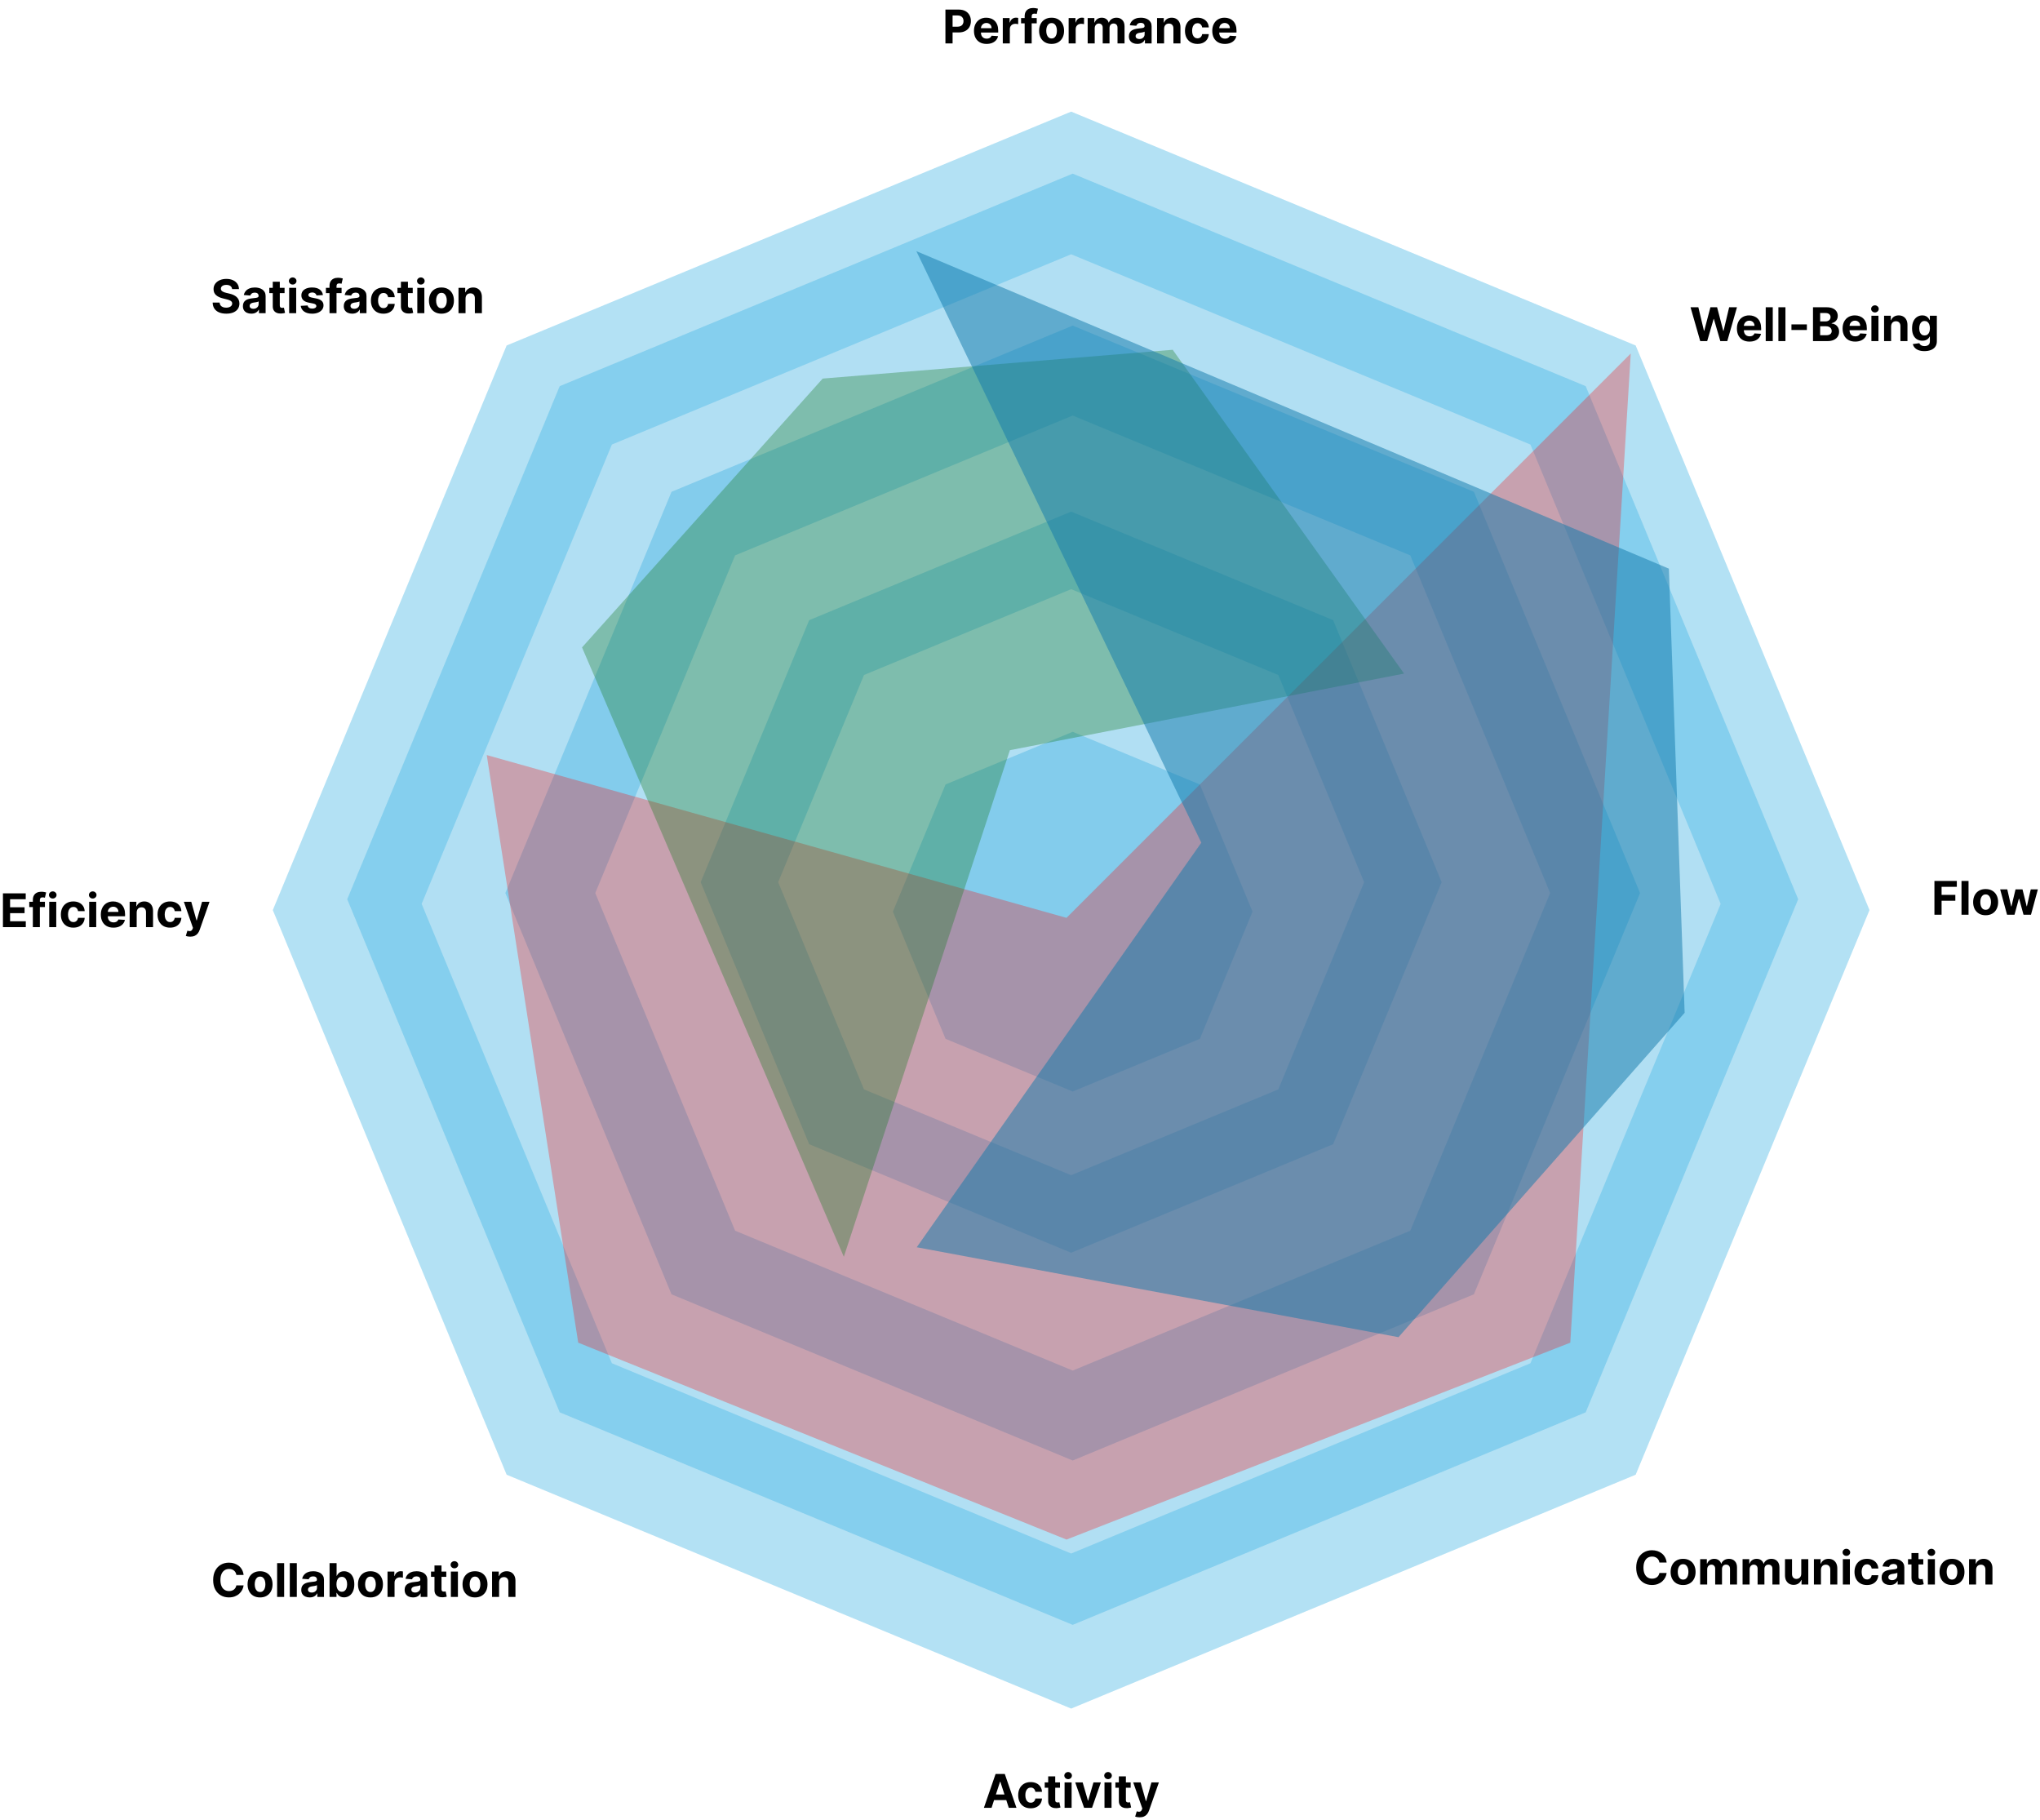 <svg width="658" height="587" viewBox="0 0 658 587" fill="none" xmlns="http://www.w3.org/2000/svg">
<path d="M304.948 14V3.091H309.252C310.08 3.091 310.784 3.249 311.367 3.565C311.949 3.877 312.393 4.312 312.699 4.87C313.007 5.424 313.162 6.063 313.162 6.788C313.162 7.512 313.006 8.151 312.693 8.705C312.381 9.259 311.928 9.691 311.335 10C310.745 10.309 310.032 10.463 309.194 10.463H306.45V8.615H308.821C309.265 8.615 309.63 8.538 309.918 8.386C310.209 8.229 310.426 8.015 310.568 7.741C310.713 7.464 310.786 7.146 310.786 6.788C310.786 6.425 310.713 6.109 310.568 5.839C310.426 5.566 310.209 5.355 309.918 5.206C309.627 5.053 309.257 4.977 308.81 4.977H307.255V14H304.948ZM318.214 14.16C317.373 14.16 316.648 13.989 316.041 13.648C315.437 13.304 314.972 12.818 314.645 12.189C314.319 11.557 314.155 10.809 314.155 9.946C314.155 9.105 314.319 8.366 314.645 7.73C314.972 7.095 315.432 6.599 316.025 6.244C316.622 5.889 317.321 5.712 318.124 5.712C318.664 5.712 319.166 5.799 319.631 5.973C320.1 6.143 320.508 6.401 320.856 6.745C321.208 7.089 321.481 7.523 321.677 8.045C321.872 8.563 321.97 9.17 321.97 9.866V10.49H315.061V9.083H319.834C319.834 8.757 319.763 8.467 319.621 8.215C319.479 7.963 319.281 7.766 319.029 7.624C318.781 7.478 318.491 7.406 318.161 7.406C317.817 7.406 317.511 7.485 317.245 7.645C316.982 7.801 316.776 8.013 316.627 8.279C316.478 8.542 316.401 8.835 316.398 9.158V10.495C316.398 10.9 316.472 11.25 316.622 11.544C316.774 11.839 316.989 12.066 317.266 12.226C317.543 12.386 317.872 12.466 318.252 12.466C318.504 12.466 318.735 12.43 318.944 12.359C319.154 12.288 319.333 12.182 319.482 12.04C319.631 11.898 319.745 11.724 319.823 11.518L321.922 11.656C321.815 12.161 321.597 12.601 321.267 12.977C320.94 13.35 320.517 13.641 319.999 13.851C319.484 14.057 318.889 14.16 318.214 14.16ZM323.45 14V5.818H325.65V7.246H325.736C325.885 6.738 326.135 6.354 326.487 6.095C326.838 5.832 327.243 5.701 327.701 5.701C327.815 5.701 327.937 5.708 328.069 5.722C328.2 5.737 328.316 5.756 328.415 5.781V7.794C328.308 7.762 328.161 7.734 327.973 7.709C327.785 7.684 327.612 7.672 327.456 7.672C327.122 7.672 326.824 7.745 326.561 7.89C326.302 8.032 326.096 8.231 325.943 8.487C325.794 8.743 325.72 9.037 325.72 9.371V14H323.45ZM334.398 5.818V7.523H329.348V5.818H334.398ZM330.504 14V5.227C330.504 4.634 330.62 4.142 330.851 3.751C331.085 3.361 331.405 3.068 331.809 2.873C332.214 2.677 332.674 2.58 333.189 2.58C333.537 2.58 333.855 2.606 334.142 2.659C334.434 2.713 334.65 2.761 334.792 2.803L334.388 4.508C334.299 4.479 334.189 4.453 334.057 4.428C333.929 4.403 333.798 4.391 333.663 4.391C333.329 4.391 333.097 4.469 332.965 4.625C332.834 4.778 332.768 4.993 332.768 5.27V14H330.504ZM339.188 14.16C338.361 14.16 337.645 13.984 337.042 13.633C336.441 13.277 335.978 12.784 335.651 12.152C335.325 11.516 335.161 10.779 335.161 9.941C335.161 9.096 335.325 8.357 335.651 7.725C335.978 7.089 336.441 6.596 337.042 6.244C337.645 5.889 338.361 5.712 339.188 5.712C340.016 5.712 340.729 5.889 341.33 6.244C341.933 6.596 342.398 7.089 342.725 7.725C343.052 8.357 343.215 9.096 343.215 9.941C343.215 10.779 343.052 11.516 342.725 12.152C342.398 12.784 341.933 13.277 341.33 13.633C340.729 13.984 340.016 14.16 339.188 14.16ZM339.199 12.402C339.575 12.402 339.89 12.296 340.142 12.082C340.394 11.866 340.584 11.571 340.712 11.198C340.843 10.825 340.909 10.401 340.909 9.925C340.909 9.449 340.843 9.025 340.712 8.652C340.584 8.279 340.394 7.984 340.142 7.768C339.89 7.551 339.575 7.443 339.199 7.443C338.819 7.443 338.499 7.551 338.24 7.768C337.984 7.984 337.791 8.279 337.659 8.652C337.532 9.025 337.468 9.449 337.468 9.925C337.468 10.401 337.532 10.825 337.659 11.198C337.791 11.571 337.984 11.866 338.24 12.082C338.499 12.296 338.819 12.402 339.199 12.402ZM344.691 14V5.818H346.891V7.246H346.976C347.125 6.738 347.375 6.354 347.727 6.095C348.078 5.832 348.483 5.701 348.941 5.701C349.055 5.701 349.178 5.708 349.309 5.722C349.44 5.737 349.556 5.756 349.655 5.781V7.794C349.549 7.762 349.401 7.734 349.213 7.709C349.025 7.684 348.853 7.672 348.696 7.672C348.363 7.672 348.064 7.745 347.801 7.89C347.542 8.032 347.336 8.231 347.184 8.487C347.034 8.743 346.96 9.037 346.96 9.371V14H344.691ZM350.828 14V5.818H352.991V7.262H353.087C353.257 6.782 353.541 6.404 353.939 6.127C354.337 5.85 354.813 5.712 355.367 5.712C355.928 5.712 356.405 5.852 356.8 6.132C357.194 6.409 357.457 6.786 357.588 7.262H357.673C357.84 6.793 358.142 6.418 358.579 6.138C359.019 5.854 359.539 5.712 360.139 5.712C360.903 5.712 361.523 5.955 361.998 6.441C362.478 6.924 362.718 7.61 362.718 8.498V14H360.454V8.945C360.454 8.49 360.333 8.149 360.092 7.922C359.85 7.695 359.548 7.581 359.186 7.581C358.774 7.581 358.453 7.713 358.222 7.976C357.991 8.235 357.876 8.577 357.876 9.004V14H355.676V8.897C355.676 8.496 355.56 8.176 355.329 7.938C355.102 7.7 354.802 7.581 354.429 7.581C354.177 7.581 353.95 7.645 353.747 7.773C353.549 7.897 353.391 8.073 353.273 8.3C353.156 8.524 353.098 8.787 353.098 9.089V14H350.828ZM366.843 14.155C366.321 14.155 365.856 14.064 365.448 13.883C365.039 13.698 364.716 13.427 364.478 13.068C364.244 12.706 364.127 12.255 364.127 11.715C364.127 11.26 364.21 10.879 364.377 10.57C364.544 10.261 364.771 10.012 365.059 9.824C365.346 9.636 365.673 9.494 366.039 9.398C366.408 9.302 366.795 9.234 367.2 9.195C367.676 9.146 368.059 9.099 368.351 9.057C368.642 9.011 368.853 8.943 368.984 8.854C369.116 8.766 369.182 8.634 369.182 8.46V8.428C369.182 8.091 369.075 7.83 368.862 7.645C368.652 7.461 368.354 7.368 367.967 7.368C367.559 7.368 367.234 7.459 366.992 7.64C366.751 7.817 366.591 8.041 366.513 8.311L364.414 8.141C364.521 7.643 364.73 7.214 365.043 6.852C365.355 6.486 365.758 6.205 366.252 6.01C366.749 5.811 367.324 5.712 367.978 5.712C368.432 5.712 368.867 5.765 369.283 5.871C369.702 5.978 370.073 6.143 370.396 6.367C370.723 6.591 370.98 6.878 371.168 7.23C371.357 7.578 371.451 7.995 371.451 8.482V14H369.299V12.865H369.235C369.103 13.121 368.928 13.347 368.707 13.542C368.487 13.734 368.223 13.885 367.914 13.995C367.605 14.101 367.248 14.155 366.843 14.155ZM367.493 12.588C367.827 12.588 368.122 12.523 368.377 12.391C368.633 12.256 368.834 12.075 368.979 11.848C369.125 11.621 369.198 11.363 369.198 11.076V10.207C369.127 10.254 369.029 10.296 368.905 10.335C368.784 10.371 368.647 10.405 368.494 10.436C368.342 10.465 368.189 10.492 368.036 10.516C367.884 10.538 367.745 10.557 367.621 10.575C367.354 10.614 367.122 10.676 366.923 10.761C366.724 10.847 366.57 10.962 366.46 11.108C366.35 11.25 366.294 11.427 366.294 11.64C366.294 11.949 366.406 12.185 366.63 12.349C366.857 12.508 367.145 12.588 367.493 12.588ZM375.48 9.27V14H373.211V5.818H375.374V7.262H375.47C375.651 6.786 375.954 6.409 376.381 6.132C376.807 5.852 377.323 5.712 377.931 5.712C378.499 5.712 378.994 5.836 379.417 6.085C379.839 6.333 380.168 6.688 380.402 7.15C380.637 7.608 380.754 8.155 380.754 8.79V14H378.485V9.195C378.488 8.695 378.36 8.304 378.101 8.023C377.842 7.739 377.485 7.597 377.03 7.597C376.725 7.597 376.455 7.663 376.221 7.794C375.99 7.926 375.809 8.118 375.677 8.37C375.55 8.618 375.484 8.918 375.48 9.27ZM386.239 14.16C385.401 14.16 384.68 13.982 384.076 13.627C383.476 13.268 383.015 12.771 382.691 12.136C382.372 11.5 382.212 10.768 382.212 9.941C382.212 9.103 382.374 8.368 382.697 7.736C383.023 7.1 383.487 6.605 384.087 6.25C384.687 5.891 385.401 5.712 386.228 5.712C386.942 5.712 387.567 5.841 388.103 6.101C388.64 6.36 389.064 6.724 389.376 7.192C389.689 7.661 389.861 8.212 389.893 8.844H387.752C387.691 8.435 387.532 8.107 387.272 7.858C387.017 7.606 386.681 7.48 386.266 7.48C385.914 7.48 385.607 7.576 385.344 7.768C385.085 7.956 384.882 8.231 384.737 8.593C384.591 8.956 384.518 9.394 384.518 9.909C384.518 10.431 384.589 10.875 384.732 11.241C384.877 11.607 385.081 11.885 385.344 12.077C385.607 12.269 385.914 12.365 386.266 12.365C386.525 12.365 386.757 12.311 386.963 12.205C387.173 12.098 387.345 11.944 387.48 11.742C387.619 11.536 387.709 11.289 387.752 11.001H389.893C389.858 11.626 389.687 12.177 389.382 12.652C389.08 13.125 388.663 13.494 388.13 13.76C387.597 14.027 386.967 14.16 386.239 14.16ZM395.075 14.16C394.233 14.16 393.509 13.989 392.901 13.648C392.298 13.304 391.832 12.818 391.506 12.189C391.179 11.557 391.016 10.809 391.016 9.946C391.016 9.105 391.179 8.366 391.506 7.73C391.832 7.095 392.292 6.599 392.885 6.244C393.482 5.889 394.182 5.712 394.984 5.712C395.524 5.712 396.026 5.799 396.492 5.973C396.96 6.143 397.369 6.401 397.717 6.745C398.068 7.089 398.342 7.523 398.537 8.045C398.732 8.563 398.83 9.17 398.83 9.866V10.49H391.921V9.083H396.694C396.694 8.757 396.623 8.467 396.481 8.215C396.339 7.963 396.142 7.766 395.89 7.624C395.641 7.478 395.352 7.406 395.021 7.406C394.677 7.406 394.372 7.485 394.105 7.645C393.842 7.801 393.636 8.013 393.487 8.279C393.338 8.542 393.262 8.835 393.258 9.158V10.495C393.258 10.9 393.333 11.25 393.482 11.544C393.635 11.839 393.85 12.066 394.127 12.226C394.403 12.386 394.732 12.466 395.112 12.466C395.364 12.466 395.595 12.43 395.804 12.359C396.014 12.288 396.193 12.182 396.342 12.04C396.492 11.898 396.605 11.724 396.683 11.518L398.782 11.656C398.676 12.161 398.457 12.601 398.127 12.977C397.8 13.35 397.378 13.641 396.859 13.851C396.344 14.057 395.749 14.16 395.075 14.16Z" fill="black"/>
<path d="M74.866 93.228C74.823 92.799 74.641 92.465 74.317 92.227C73.994 91.989 73.556 91.87 73.002 91.87C72.625 91.87 72.308 91.923 72.048 92.03C71.789 92.133 71.59 92.277 71.452 92.461C71.317 92.646 71.249 92.856 71.249 93.09C71.242 93.285 71.283 93.456 71.372 93.601C71.464 93.747 71.59 93.873 71.75 93.979C71.91 94.082 72.094 94.173 72.304 94.251C72.513 94.326 72.737 94.39 72.975 94.443L73.955 94.677C74.431 94.784 74.868 94.926 75.266 95.103C75.663 95.281 76.008 95.499 76.299 95.758C76.59 96.018 76.816 96.323 76.975 96.675C77.139 97.026 77.222 97.429 77.226 97.884C77.222 98.552 77.052 99.13 76.715 99.62C76.381 100.107 75.898 100.485 75.266 100.755C74.637 101.021 73.879 101.154 72.991 101.154C72.11 101.154 71.343 101.02 70.69 100.75C70.04 100.48 69.532 100.08 69.166 99.551C68.804 99.019 68.614 98.36 68.597 97.575H70.829C70.853 97.941 70.958 98.246 71.143 98.491C71.331 98.733 71.581 98.915 71.894 99.04C72.21 99.16 72.567 99.221 72.965 99.221C73.355 99.221 73.694 99.164 73.982 99.05C74.273 98.937 74.499 98.779 74.658 98.576C74.818 98.374 74.898 98.141 74.898 97.879C74.898 97.633 74.825 97.428 74.68 97.261C74.538 97.094 74.328 96.952 74.051 96.835C73.778 96.717 73.442 96.611 73.044 96.515L71.856 96.217C70.937 95.993 70.211 95.643 69.678 95.167C69.145 94.691 68.881 94.05 68.884 93.244C68.881 92.584 69.056 92.007 69.412 91.513C69.77 91.019 70.262 90.634 70.887 90.357C71.512 90.08 72.222 89.942 73.018 89.942C73.827 89.942 74.534 90.08 75.138 90.357C75.745 90.634 76.217 91.019 76.555 91.513C76.892 92.007 77.066 92.579 77.077 93.228H74.866ZM81.068 101.154C80.546 101.154 80.081 101.064 79.672 100.883C79.264 100.698 78.941 100.426 78.703 100.068C78.468 99.706 78.351 99.255 78.351 98.715C78.351 98.26 78.435 97.879 78.602 97.57C78.768 97.261 78.996 97.012 79.283 96.824C79.571 96.636 79.898 96.494 80.263 96.398C80.633 96.302 81.02 96.234 81.425 96.195C81.9 96.146 82.284 96.099 82.575 96.057C82.866 96.011 83.078 95.943 83.209 95.854C83.341 95.766 83.406 95.634 83.406 95.46V95.428C83.406 95.091 83.3 94.83 83.087 94.645C82.877 94.461 82.579 94.368 82.192 94.368C81.783 94.368 81.458 94.459 81.217 94.64C80.975 94.817 80.816 95.041 80.737 95.311L78.639 95.141C78.745 94.644 78.955 94.214 79.267 93.852C79.58 93.486 79.983 93.205 80.477 93.01C80.974 92.811 81.549 92.712 82.202 92.712C82.657 92.712 83.092 92.765 83.507 92.871C83.926 92.978 84.297 93.143 84.621 93.367C84.947 93.591 85.205 93.878 85.393 94.23C85.581 94.578 85.675 94.995 85.675 95.481V101H83.523V99.865H83.459C83.328 100.121 83.152 100.347 82.932 100.542C82.712 100.734 82.447 100.885 82.138 100.995C81.829 101.101 81.473 101.154 81.068 101.154ZM81.718 99.588C82.051 99.588 82.346 99.523 82.602 99.391C82.858 99.256 83.058 99.075 83.204 98.848C83.349 98.621 83.422 98.363 83.422 98.076V97.207C83.351 97.254 83.254 97.296 83.129 97.335C83.008 97.371 82.872 97.404 82.719 97.436C82.566 97.465 82.414 97.492 82.261 97.516C82.108 97.538 81.97 97.557 81.845 97.575C81.579 97.614 81.347 97.676 81.148 97.761C80.949 97.847 80.794 97.962 80.684 98.108C80.574 98.25 80.519 98.427 80.519 98.64C80.519 98.949 80.631 99.185 80.855 99.349C81.082 99.508 81.37 99.588 81.718 99.588ZM91.788 92.818V94.523H86.861V92.818H91.788ZM87.979 90.858H90.248V98.486C90.248 98.695 90.28 98.859 90.344 98.976C90.408 99.09 90.497 99.169 90.611 99.216C90.728 99.262 90.863 99.285 91.015 99.285C91.122 99.285 91.228 99.276 91.335 99.258C91.442 99.237 91.523 99.221 91.58 99.21L91.937 100.899C91.823 100.934 91.663 100.975 91.457 101.021C91.251 101.071 91.001 101.101 90.706 101.112C90.159 101.133 89.68 101.06 89.268 100.893C88.86 100.727 88.542 100.467 88.315 100.116C88.087 99.764 87.976 99.32 87.979 98.784V90.858ZM93.266 101V92.818H95.535V101H93.266ZM94.406 91.763C94.068 91.763 93.779 91.652 93.538 91.428C93.3 91.201 93.181 90.929 93.181 90.613C93.181 90.3 93.3 90.032 93.538 89.809C93.779 89.581 94.068 89.468 94.406 89.468C94.743 89.468 95.031 89.581 95.269 89.809C95.51 90.032 95.631 90.3 95.631 90.613C95.631 90.929 95.51 91.201 95.269 91.428C95.031 91.652 94.743 91.763 94.406 91.763ZM104.16 95.151L102.083 95.279C102.047 95.102 101.971 94.942 101.854 94.8C101.737 94.654 101.582 94.539 101.39 94.454C101.202 94.365 100.977 94.32 100.714 94.32C100.362 94.32 100.066 94.395 99.824 94.544C99.583 94.69 99.462 94.885 99.462 95.13C99.462 95.325 99.54 95.49 99.697 95.625C99.853 95.76 100.121 95.869 100.501 95.95L101.982 96.249C102.777 96.412 103.37 96.675 103.761 97.037C104.151 97.399 104.347 97.875 104.347 98.465C104.347 99.001 104.189 99.471 103.873 99.876C103.56 100.281 103.131 100.597 102.584 100.824C102.04 101.048 101.414 101.16 100.703 101.16C99.62 101.16 98.757 100.934 98.115 100.483C97.475 100.029 97.101 99.411 96.991 98.63L99.222 98.512C99.29 98.843 99.453 99.095 99.713 99.269C99.972 99.439 100.304 99.525 100.709 99.525C101.106 99.525 101.426 99.448 101.667 99.296C101.912 99.139 102.037 98.939 102.04 98.694C102.037 98.488 101.95 98.319 101.779 98.188C101.609 98.053 101.346 97.95 100.991 97.879L99.574 97.596C98.775 97.436 98.18 97.159 97.79 96.765C97.403 96.371 97.209 95.869 97.209 95.258C97.209 94.732 97.351 94.279 97.635 93.9C97.923 93.519 98.326 93.227 98.844 93.021C99.366 92.815 99.977 92.712 100.677 92.712C101.71 92.712 102.523 92.93 103.116 93.367C103.713 93.804 104.061 94.398 104.16 95.151ZM110.176 92.818V94.523H105.126V92.818H110.176ZM106.282 101V92.227C106.282 91.634 106.397 91.142 106.628 90.751C106.862 90.361 107.182 90.068 107.587 89.873C107.992 89.677 108.451 89.579 108.966 89.579C109.314 89.579 109.632 89.606 109.92 89.659C110.211 89.713 110.428 89.761 110.57 89.803L110.165 91.508C110.076 91.479 109.966 91.453 109.835 91.428C109.707 91.403 109.575 91.391 109.44 91.391C109.107 91.391 108.874 91.469 108.743 91.625C108.611 91.778 108.546 91.993 108.546 92.269V101H106.282ZM113.602 101.154C113.08 101.154 112.615 101.064 112.206 100.883C111.798 100.698 111.475 100.426 111.237 100.068C111.002 99.706 110.885 99.255 110.885 98.715C110.885 98.26 110.969 97.879 111.136 97.57C111.303 97.261 111.53 97.012 111.817 96.824C112.105 96.636 112.432 96.494 112.798 96.398C113.167 96.302 113.554 96.234 113.959 96.195C114.435 96.146 114.818 96.099 115.109 96.057C115.401 96.011 115.612 95.943 115.743 95.854C115.875 95.766 115.94 95.634 115.94 95.46V95.428C115.94 95.091 115.834 94.83 115.621 94.645C115.411 94.461 115.113 94.368 114.726 94.368C114.317 94.368 113.993 94.459 113.751 94.64C113.51 94.817 113.35 95.041 113.272 95.311L111.173 95.141C111.279 94.644 111.489 94.214 111.801 93.852C112.114 93.486 112.517 93.205 113.011 93.01C113.508 92.811 114.083 92.712 114.737 92.712C115.191 92.712 115.626 92.765 116.042 92.871C116.461 92.978 116.832 93.143 117.155 93.367C117.482 93.591 117.739 93.878 117.927 94.23C118.115 94.578 118.21 94.995 118.21 95.481V101H116.058V99.865H115.994C115.862 100.121 115.686 100.347 115.466 100.542C115.246 100.734 114.982 100.885 114.673 100.995C114.364 101.101 114.007 101.154 113.602 101.154ZM114.252 99.588C114.586 99.588 114.88 99.523 115.136 99.391C115.392 99.256 115.592 99.075 115.738 98.848C115.884 98.621 115.956 98.363 115.956 98.076V97.207C115.885 97.254 115.788 97.296 115.663 97.335C115.543 97.371 115.406 97.404 115.253 97.436C115.1 97.465 114.948 97.492 114.795 97.516C114.642 97.538 114.504 97.557 114.38 97.575C114.113 97.614 113.881 97.676 113.682 97.761C113.483 97.847 113.328 97.962 113.218 98.108C113.108 98.25 113.053 98.427 113.053 98.64C113.053 98.949 113.165 99.185 113.389 99.349C113.616 99.508 113.904 99.588 114.252 99.588ZM123.667 101.16C122.829 101.16 122.108 100.982 121.504 100.627C120.904 100.268 120.442 99.771 120.119 99.136C119.8 98.5 119.64 97.769 119.64 96.941C119.64 96.103 119.801 95.368 120.124 94.736C120.451 94.1 120.915 93.605 121.515 93.25C122.115 92.891 122.829 92.712 123.656 92.712C124.37 92.712 124.995 92.841 125.531 93.1C126.067 93.36 126.492 93.724 126.804 94.192C127.117 94.661 127.289 95.212 127.321 95.844H125.18C125.119 95.435 124.959 95.107 124.7 94.858C124.444 94.606 124.109 94.48 123.693 94.48C123.342 94.48 123.035 94.576 122.772 94.768C122.513 94.956 122.31 95.231 122.165 95.593C122.019 95.956 121.946 96.394 121.946 96.909C121.946 97.431 122.017 97.875 122.159 98.241C122.305 98.606 122.509 98.885 122.772 99.077C123.035 99.269 123.342 99.365 123.693 99.365C123.953 99.365 124.185 99.311 124.391 99.205C124.601 99.098 124.773 98.944 124.908 98.742C125.046 98.535 125.137 98.289 125.18 98.001H127.321C127.285 98.626 127.115 99.177 126.809 99.652C126.508 100.125 126.09 100.494 125.558 100.76C125.025 101.027 124.395 101.16 123.667 101.16ZM133.126 92.818V94.523H128.198V92.818H133.126ZM129.317 90.858H131.586V98.486C131.586 98.695 131.618 98.859 131.682 98.976C131.746 99.09 131.835 99.169 131.948 99.216C132.066 99.262 132.201 99.285 132.353 99.285C132.46 99.285 132.566 99.276 132.673 99.258C132.779 99.237 132.861 99.221 132.918 99.21L133.275 100.899C133.161 100.934 133.001 100.975 132.795 101.021C132.589 101.071 132.339 101.101 132.044 101.112C131.497 101.133 131.018 101.06 130.606 100.893C130.198 100.727 129.88 100.467 129.653 100.116C129.425 99.764 129.313 99.32 129.317 98.784V90.858ZM134.604 101V92.818H136.873V101H134.604ZM135.744 91.763C135.406 91.763 135.117 91.652 134.875 91.428C134.638 91.201 134.519 90.929 134.519 90.613C134.519 90.3 134.638 90.032 134.875 89.809C135.117 89.581 135.406 89.468 135.744 89.468C136.081 89.468 136.369 89.581 136.607 89.809C136.848 90.032 136.969 90.3 136.969 90.613C136.969 90.929 136.848 91.201 136.607 91.428C136.369 91.652 136.081 91.763 135.744 91.763ZM142.387 101.16C141.56 101.16 140.844 100.984 140.241 100.632C139.641 100.277 139.177 99.784 138.85 99.152C138.524 98.516 138.36 97.779 138.36 96.941C138.36 96.096 138.524 95.357 138.85 94.725C139.177 94.09 139.641 93.596 140.241 93.244C140.844 92.889 141.56 92.712 142.387 92.712C143.215 92.712 143.929 92.889 144.529 93.244C145.132 93.596 145.598 94.09 145.924 94.725C146.251 95.357 146.414 96.096 146.414 96.941C146.414 97.779 146.251 98.516 145.924 99.152C145.598 99.784 145.132 100.277 144.529 100.632C143.929 100.984 143.215 101.16 142.387 101.16ZM142.398 99.402C142.775 99.402 143.089 99.296 143.341 99.082C143.593 98.866 143.783 98.571 143.911 98.198C144.042 97.825 144.108 97.401 144.108 96.925C144.108 96.449 144.042 96.025 143.911 95.652C143.783 95.279 143.593 94.984 143.341 94.768C143.089 94.551 142.775 94.443 142.398 94.443C142.018 94.443 141.699 94.551 141.439 94.768C141.184 94.984 140.99 95.279 140.859 95.652C140.731 96.025 140.667 96.449 140.667 96.925C140.667 97.401 140.731 97.825 140.859 98.198C140.99 98.571 141.184 98.866 141.439 99.082C141.699 99.296 142.018 99.402 142.398 99.402ZM150.159 96.27V101H147.89V92.818H150.053V94.262H150.148C150.33 93.786 150.633 93.409 151.059 93.132C151.485 92.852 152.002 92.712 152.609 92.712C153.178 92.712 153.673 92.836 154.096 93.085C154.518 93.333 154.847 93.688 155.081 94.15C155.315 94.608 155.433 95.155 155.433 95.79V101H153.163V96.195C153.167 95.695 153.039 95.304 152.78 95.023C152.521 94.739 152.164 94.597 151.709 94.597C151.404 94.597 151.134 94.663 150.9 94.794C150.669 94.926 150.488 95.118 150.356 95.37C150.228 95.618 150.163 95.918 150.159 96.27Z" fill="black"/>
<path d="M0.948 299V288.091H8.299V289.993H3.255V292.592H7.921V294.494H3.255V297.098H8.32V299H0.948ZM14.49 290.818V292.523H9.44V290.818H14.49ZM10.596 299V290.227C10.596 289.634 10.712 289.142 10.942 288.751C11.177 288.361 11.496 288.068 11.901 287.873C12.306 287.677 12.766 287.58 13.281 287.58C13.629 287.58 13.947 287.606 14.234 287.659C14.525 287.713 14.742 287.761 14.884 287.803L14.479 289.508C14.39 289.479 14.28 289.453 14.149 289.428C14.021 289.403 13.89 289.391 13.755 289.391C13.421 289.391 13.188 289.469 13.057 289.625C12.926 289.778 12.86 289.993 12.86 290.27V299H10.596ZM15.876 299V290.818H18.145V299H15.876ZM17.016 289.763C16.679 289.763 16.389 289.652 16.148 289.428C15.91 289.201 15.791 288.929 15.791 288.613C15.791 288.3 15.91 288.032 16.148 287.809C16.389 287.581 16.679 287.468 17.016 287.468C17.354 287.468 17.641 287.581 17.879 287.809C18.121 288.032 18.241 288.3 18.241 288.613C18.241 288.929 18.121 289.201 17.879 289.428C17.641 289.652 17.354 289.763 17.016 289.763ZM23.66 299.16C22.822 299.16 22.101 298.982 21.497 298.627C20.897 298.268 20.436 297.771 20.112 297.136C19.793 296.5 19.633 295.768 19.633 294.941C19.633 294.103 19.794 293.368 20.118 292.736C20.444 292.1 20.908 291.605 21.508 291.25C22.108 290.891 22.822 290.712 23.649 290.712C24.363 290.712 24.988 290.841 25.524 291.1C26.061 291.36 26.485 291.724 26.797 292.192C27.11 292.661 27.282 293.212 27.314 293.844H25.173C25.112 293.435 24.953 293.107 24.693 292.858C24.438 292.606 24.102 292.48 23.686 292.48C23.335 292.48 23.028 292.576 22.765 292.768C22.506 292.956 22.303 293.231 22.158 293.593C22.012 293.956 21.939 294.394 21.939 294.909C21.939 295.431 22.01 295.875 22.152 296.241C22.298 296.607 22.502 296.885 22.765 297.077C23.028 297.269 23.335 297.365 23.686 297.365C23.946 297.365 24.178 297.311 24.384 297.205C24.594 297.098 24.766 296.944 24.901 296.741C25.04 296.536 25.13 296.289 25.173 296.001H27.314C27.279 296.626 27.108 297.176 26.803 297.652C26.501 298.125 26.084 298.494 25.551 298.76C25.018 299.027 24.388 299.16 23.66 299.16ZM28.767 299V290.818H31.036V299H28.767ZM29.907 289.763C29.569 289.763 29.28 289.652 29.038 289.428C28.801 289.201 28.682 288.929 28.682 288.613C28.682 288.3 28.801 288.032 29.038 287.809C29.28 287.581 29.569 287.468 29.907 287.468C30.244 287.468 30.532 287.581 30.77 287.809C31.011 288.032 31.132 288.3 31.132 288.613C31.132 288.929 31.011 289.201 30.77 289.428C30.532 289.652 30.244 289.763 29.907 289.763ZM36.583 299.16C35.741 299.16 35.016 298.989 34.409 298.648C33.806 298.304 33.34 297.817 33.014 297.189C32.687 296.557 32.523 295.809 32.523 294.946C32.523 294.105 32.687 293.366 33.014 292.73C33.34 292.095 33.8 291.599 34.393 291.244C34.99 290.889 35.689 290.712 36.492 290.712C37.032 290.712 37.534 290.799 37.999 290.973C38.468 291.143 38.877 291.401 39.224 291.745C39.576 292.089 39.849 292.523 40.045 293.045C40.24 293.563 40.338 294.17 40.338 294.866V295.49H33.429V294.083H38.202C38.202 293.757 38.131 293.467 37.989 293.215C37.847 292.963 37.65 292.766 37.398 292.624C37.149 292.478 36.859 292.406 36.529 292.406C36.185 292.406 35.879 292.485 35.613 292.645C35.35 292.801 35.144 293.013 34.995 293.279C34.846 293.542 34.77 293.835 34.766 294.158V295.495C34.766 295.9 34.841 296.25 34.99 296.544C35.142 296.839 35.357 297.066 35.634 297.226C35.911 297.386 36.24 297.466 36.62 297.466C36.872 297.466 37.103 297.43 37.312 297.359C37.522 297.288 37.701 297.182 37.85 297.04C37.999 296.898 38.113 296.724 38.191 296.518L40.29 296.656C40.183 297.161 39.965 297.601 39.635 297.977C39.308 298.35 38.885 298.641 38.367 298.851C37.852 299.057 37.257 299.16 36.583 299.16ZM44.088 294.27V299H41.819V290.818H43.981V292.262H44.077C44.258 291.786 44.562 291.409 44.988 291.132C45.414 290.852 45.931 290.712 46.538 290.712C47.106 290.712 47.602 290.836 48.024 291.085C48.447 291.333 48.775 291.688 49.01 292.15C49.244 292.608 49.361 293.155 49.361 293.79V299H47.092V294.195C47.096 293.695 46.968 293.304 46.709 293.023C46.449 292.739 46.092 292.597 45.638 292.597C45.333 292.597 45.063 292.663 44.828 292.794C44.597 292.926 44.416 293.118 44.285 293.37C44.157 293.618 44.091 293.918 44.088 294.27ZM54.846 299.16C54.008 299.16 53.288 298.982 52.684 298.627C52.084 298.268 51.622 297.771 51.299 297.136C50.979 296.5 50.819 295.768 50.819 294.941C50.819 294.103 50.981 293.368 51.304 292.736C51.631 292.1 52.094 291.605 52.694 291.25C53.295 290.891 54.008 290.712 54.836 290.712C55.55 290.712 56.175 290.841 56.711 291.1C57.247 291.36 57.671 291.724 57.984 292.192C58.296 292.661 58.469 293.212 58.501 293.844H56.359C56.299 293.435 56.139 293.107 55.88 292.858C55.624 292.606 55.288 292.48 54.873 292.48C54.522 292.48 54.214 292.576 53.952 292.768C53.692 292.956 53.49 293.231 53.344 293.593C53.199 293.956 53.126 294.394 53.126 294.909C53.126 295.431 53.197 295.875 53.339 296.241C53.485 296.607 53.689 296.885 53.952 297.077C54.214 297.269 54.522 297.365 54.873 297.365C55.132 297.365 55.365 297.311 55.571 297.205C55.78 297.098 55.953 296.944 56.087 296.741C56.226 296.536 56.317 296.289 56.359 296.001H58.501C58.465 296.626 58.295 297.176 57.989 297.652C57.687 298.125 57.27 298.494 56.737 298.76C56.205 299.027 55.574 299.16 54.846 299.16ZM61.354 302.068C61.067 302.068 60.797 302.045 60.545 301.999C60.296 301.956 60.09 301.901 59.927 301.834L60.438 300.14C60.705 300.222 60.944 300.266 61.157 300.273C61.374 300.28 61.56 300.23 61.717 300.124C61.876 300.017 62.006 299.836 62.105 299.581L62.239 299.234L59.303 290.818H61.69L63.384 296.827H63.469L65.179 290.818H67.581L64.401 299.884C64.249 300.325 64.041 300.708 63.778 301.035C63.519 301.365 63.19 301.619 62.792 301.797C62.395 301.978 61.915 302.068 61.354 302.068Z" fill="black"/>
<path d="M78.573 507.91H76.24C76.198 507.608 76.111 507.34 75.979 507.106C75.848 506.868 75.679 506.665 75.473 506.499C75.267 506.332 75.029 506.204 74.76 506.115C74.493 506.026 74.204 505.982 73.891 505.982C73.327 505.982 72.835 506.122 72.416 506.403C71.997 506.68 71.672 507.085 71.441 507.617C71.21 508.146 71.095 508.789 71.095 509.545C71.095 510.323 71.21 510.977 71.441 511.506C71.675 512.035 72.002 512.434 72.421 512.704C72.84 512.974 73.325 513.109 73.875 513.109C74.184 513.109 74.47 513.068 74.733 512.987C74.999 512.905 75.235 512.786 75.441 512.63C75.647 512.47 75.818 512.276 75.953 512.049C76.091 511.822 76.187 511.562 76.24 511.271L78.573 511.282C78.513 511.783 78.362 512.266 78.121 512.731C77.883 513.192 77.561 513.606 77.157 513.972C76.755 514.334 76.276 514.622 75.718 514.835C75.164 515.044 74.538 515.149 73.838 515.149C72.865 515.149 71.995 514.929 71.228 514.489C70.465 514.048 69.861 513.411 69.417 512.576C68.977 511.742 68.756 510.732 68.756 509.545C68.756 508.356 68.98 507.344 69.428 506.509C69.875 505.675 70.482 505.039 71.249 504.602C72.016 504.162 72.879 503.942 73.838 503.942C74.47 503.942 75.056 504.031 75.596 504.208C76.139 504.386 76.62 504.645 77.039 504.986C77.459 505.323 77.799 505.737 78.062 506.227C78.329 506.717 78.499 507.278 78.573 507.91ZM83.882 515.16C83.054 515.16 82.339 514.984 81.735 514.632C81.135 514.277 80.671 513.784 80.345 513.152C80.018 512.516 79.855 511.779 79.855 510.941C79.855 510.096 80.018 509.357 80.345 508.725C80.671 508.089 81.135 507.596 81.735 507.244C82.339 506.889 83.054 506.712 83.882 506.712C84.709 506.712 85.423 506.889 86.023 507.244C86.627 507.596 87.092 508.089 87.418 508.725C87.745 509.357 87.909 510.096 87.909 510.941C87.909 511.779 87.745 512.516 87.418 513.152C87.092 513.784 86.627 514.277 86.023 514.632C85.423 514.984 84.709 515.16 83.882 515.16ZM83.892 513.402C84.269 513.402 84.583 513.295 84.835 513.082C85.087 512.866 85.277 512.571 85.405 512.198C85.536 511.825 85.602 511.401 85.602 510.925C85.602 510.449 85.536 510.025 85.405 509.652C85.277 509.279 85.087 508.984 84.835 508.768C84.583 508.551 84.269 508.443 83.892 508.443C83.512 508.443 83.193 508.551 82.933 508.768C82.678 508.984 82.484 509.279 82.353 509.652C82.225 510.025 82.161 510.449 82.161 510.925C82.161 511.401 82.225 511.825 82.353 512.198C82.484 512.571 82.678 512.866 82.933 513.082C83.193 513.295 83.512 513.402 83.892 513.402ZM91.653 504.091V515H89.384V504.091H91.653ZM95.74 504.091V515H93.471V504.091H95.74ZM99.891 515.154C99.369 515.154 98.904 515.064 98.495 514.883C98.087 514.698 97.764 514.426 97.526 514.068C97.291 513.706 97.174 513.255 97.174 512.715C97.174 512.26 97.258 511.879 97.425 511.57C97.592 511.261 97.819 511.012 98.106 510.824C98.394 510.636 98.721 510.494 99.087 510.398C99.456 510.302 99.843 510.234 100.248 510.195C100.724 510.146 101.107 510.099 101.398 510.057C101.69 510.011 101.901 509.943 102.032 509.854C102.164 509.766 102.229 509.634 102.229 509.46V509.428C102.229 509.091 102.123 508.83 101.91 508.645C101.7 508.461 101.402 508.368 101.015 508.368C100.607 508.368 100.282 508.459 100.04 508.64C99.799 508.817 99.639 509.041 99.561 509.311L97.462 509.141C97.569 508.643 97.778 508.214 98.091 507.852C98.403 507.486 98.806 507.205 99.3 507.01C99.797 506.811 100.372 506.712 101.026 506.712C101.48 506.712 101.915 506.765 102.331 506.871C102.75 506.978 103.121 507.143 103.444 507.367C103.771 507.591 104.028 507.878 104.216 508.23C104.404 508.578 104.499 508.995 104.499 509.482V515H102.347V513.865H102.283C102.151 514.121 101.975 514.347 101.755 514.542C101.535 514.734 101.271 514.885 100.962 514.995C100.653 515.101 100.296 515.154 99.891 515.154ZM100.541 513.588C100.875 513.588 101.169 513.523 101.425 513.391C101.681 513.256 101.881 513.075 102.027 512.848C102.173 512.621 102.245 512.363 102.245 512.076V511.207C102.174 511.254 102.077 511.296 101.952 511.335C101.832 511.371 101.695 511.404 101.542 511.436C101.39 511.465 101.237 511.491 101.084 511.516C100.931 511.538 100.793 511.557 100.669 511.575C100.402 511.614 100.17 511.676 99.971 511.761C99.772 511.847 99.618 511.962 99.507 512.108C99.397 512.25 99.342 512.427 99.342 512.64C99.342 512.949 99.454 513.185 99.678 513.349C99.905 513.509 100.193 513.588 100.541 513.588ZM106.302 515V504.091H108.571V508.192H108.64C108.74 507.972 108.883 507.749 109.072 507.521C109.263 507.29 109.512 507.099 109.817 506.946C110.126 506.79 110.51 506.712 110.968 506.712C111.564 506.712 112.115 506.868 112.619 507.18C113.123 507.489 113.526 507.956 113.828 508.581C114.13 509.203 114.281 509.982 114.281 510.92C114.281 511.832 114.134 512.603 113.839 513.232C113.548 513.857 113.15 514.331 112.646 514.654C112.145 514.973 111.584 515.133 110.963 515.133C110.522 515.133 110.148 515.06 109.839 514.915C109.533 514.769 109.283 514.586 109.088 514.366C108.892 514.142 108.743 513.917 108.64 513.69H108.539V515H106.302ZM108.523 510.909C108.523 511.396 108.59 511.82 108.725 512.182C108.86 512.544 109.056 512.827 109.311 513.029C109.567 513.228 109.878 513.327 110.243 513.327C110.613 513.327 110.925 513.226 111.181 513.024C111.437 512.818 111.63 512.534 111.762 512.172C111.896 511.806 111.964 511.385 111.964 510.909C111.964 510.437 111.898 510.021 111.767 509.663C111.635 509.304 111.442 509.023 111.186 508.821C110.931 508.619 110.616 508.517 110.243 508.517C109.874 508.517 109.562 508.615 109.306 508.81C109.054 509.006 108.86 509.283 108.725 509.641C108.59 510 108.523 510.423 108.523 510.909ZM119.492 515.16C118.665 515.16 117.949 514.984 117.345 514.632C116.745 514.277 116.282 513.784 115.955 513.152C115.628 512.516 115.465 511.779 115.465 510.941C115.465 510.096 115.628 509.357 115.955 508.725C116.282 508.089 116.745 507.596 117.345 507.244C117.949 506.889 118.665 506.712 119.492 506.712C120.319 506.712 121.033 506.889 121.633 507.244C122.237 507.596 122.702 508.089 123.029 508.725C123.356 509.357 123.519 510.096 123.519 510.941C123.519 511.779 123.356 512.516 123.029 513.152C122.702 513.784 122.237 514.277 121.633 514.632C121.033 514.984 120.319 515.16 119.492 515.16ZM119.503 513.402C119.879 513.402 120.193 513.295 120.445 513.082C120.698 512.866 120.888 512.571 121.015 512.198C121.147 511.825 121.212 511.401 121.212 510.925C121.212 510.449 121.147 510.025 121.015 509.652C120.888 509.279 120.698 508.984 120.445 508.768C120.193 508.551 119.879 508.443 119.503 508.443C119.123 508.443 118.803 508.551 118.544 508.768C118.288 508.984 118.095 509.279 117.963 509.652C117.835 510.025 117.771 510.449 117.771 510.925C117.771 511.401 117.835 511.825 117.963 512.198C118.095 512.571 118.288 512.866 118.544 513.082C118.803 513.295 119.123 513.402 119.503 513.402ZM124.994 515V506.818H127.194V508.246H127.28C127.429 507.738 127.679 507.354 128.031 507.095C128.382 506.832 128.787 506.701 129.245 506.701C129.359 506.701 129.481 506.708 129.613 506.722C129.744 506.737 129.859 506.756 129.959 506.781V508.794C129.852 508.762 129.705 508.734 129.517 508.709C129.329 508.684 129.156 508.672 129 508.672C128.666 508.672 128.368 508.745 128.105 508.89C127.846 509.032 127.64 509.231 127.487 509.487C127.338 509.743 127.264 510.037 127.264 510.371V515H124.994ZM133.231 515.154C132.709 515.154 132.244 515.064 131.835 514.883C131.427 514.698 131.104 514.426 130.866 514.068C130.631 513.706 130.514 513.255 130.514 512.715C130.514 512.26 130.598 511.879 130.765 511.57C130.931 511.261 131.159 511.012 131.446 510.824C131.734 510.636 132.061 510.494 132.426 510.398C132.796 510.302 133.183 510.234 133.588 510.195C134.064 510.146 134.447 510.099 134.738 510.057C135.029 510.011 135.241 509.943 135.372 509.854C135.504 509.766 135.569 509.634 135.569 509.46V509.428C135.569 509.091 135.463 508.83 135.25 508.645C135.04 508.461 134.742 508.368 134.355 508.368C133.946 508.368 133.621 508.459 133.38 508.64C133.138 508.817 132.979 509.041 132.901 509.311L130.802 509.141C130.908 508.643 131.118 508.214 131.43 507.852C131.743 507.486 132.146 507.205 132.64 507.01C133.137 506.811 133.712 506.712 134.365 506.712C134.82 506.712 135.255 506.765 135.67 506.871C136.089 506.978 136.461 507.143 136.784 507.367C137.11 507.591 137.368 507.878 137.556 508.23C137.744 508.578 137.838 508.995 137.838 509.482V515H135.686V513.865H135.623C135.491 514.121 135.315 514.347 135.095 514.542C134.875 514.734 134.61 514.885 134.301 514.995C133.993 515.101 133.636 515.154 133.231 515.154ZM133.881 513.588C134.214 513.588 134.509 513.523 134.765 513.391C135.021 513.256 135.221 513.075 135.367 512.848C135.512 512.621 135.585 512.363 135.585 512.076V511.207C135.514 511.254 135.417 511.296 135.292 511.335C135.172 511.371 135.035 511.404 134.882 511.436C134.729 511.465 134.577 511.491 134.424 511.516C134.271 511.538 134.133 511.557 134.009 511.575C133.742 511.614 133.51 511.676 133.311 511.761C133.112 511.847 132.957 511.962 132.847 512.108C132.737 512.25 132.682 512.427 132.682 512.64C132.682 512.949 132.794 513.185 133.018 513.349C133.245 513.509 133.533 513.588 133.881 513.588ZM143.951 506.818V508.523H139.024V506.818H143.951ZM140.142 504.858H142.411V512.486C142.411 512.695 142.443 512.859 142.507 512.976C142.571 513.089 142.66 513.169 142.774 513.216C142.891 513.262 143.026 513.285 143.178 513.285C143.285 513.285 143.392 513.276 143.498 513.258C143.605 513.237 143.686 513.221 143.743 513.21L144.1 514.899C143.986 514.934 143.827 514.975 143.621 515.021C143.415 515.071 143.164 515.101 142.869 515.112C142.323 515.133 141.843 515.06 141.431 514.893C141.023 514.727 140.705 514.467 140.478 514.116C140.251 513.764 140.139 513.32 140.142 512.784V504.858ZM145.429 515V506.818H147.698V515H145.429ZM146.569 505.763C146.232 505.763 145.942 505.652 145.701 505.428C145.463 505.201 145.344 504.929 145.344 504.613C145.344 504.3 145.463 504.032 145.701 503.809C145.942 503.581 146.232 503.468 146.569 503.468C146.906 503.468 147.194 503.581 147.432 503.809C147.673 504.032 147.794 504.3 147.794 504.613C147.794 504.929 147.673 505.201 147.432 505.428C147.194 505.652 146.906 505.763 146.569 505.763ZM153.213 515.16C152.385 515.16 151.67 514.984 151.066 514.632C150.466 514.277 150.002 513.784 149.676 513.152C149.349 512.516 149.186 511.779 149.186 510.941C149.186 510.096 149.349 509.357 149.676 508.725C150.002 508.089 150.466 507.596 151.066 507.244C151.67 506.889 152.385 506.712 153.213 506.712C154.04 506.712 154.754 506.889 155.354 507.244C155.958 507.596 156.423 508.089 156.75 508.725C157.076 509.357 157.24 510.096 157.24 510.941C157.24 511.779 157.076 512.516 156.75 513.152C156.423 513.784 155.958 514.277 155.354 514.632C154.754 514.984 154.04 515.16 153.213 515.16ZM153.223 513.402C153.6 513.402 153.914 513.295 154.166 513.082C154.418 512.866 154.608 512.571 154.736 512.198C154.867 511.825 154.933 511.401 154.933 510.925C154.933 510.449 154.867 510.025 154.736 509.652C154.608 509.279 154.418 508.984 154.166 508.768C153.914 508.551 153.6 508.443 153.223 508.443C152.843 508.443 152.524 508.551 152.264 508.768C152.009 508.984 151.815 509.279 151.684 509.652C151.556 510.025 151.492 510.449 151.492 510.925C151.492 511.401 151.556 511.825 151.684 512.198C151.815 512.571 152.009 512.866 152.264 513.082C152.524 513.295 152.843 513.402 153.223 513.402ZM160.984 510.27V515H158.715V506.818H160.878V508.262H160.974C161.155 507.786 161.458 507.409 161.884 507.132C162.311 506.852 162.827 506.712 163.435 506.712C164.003 506.712 164.498 506.836 164.921 507.085C165.343 507.333 165.672 507.688 165.906 508.15C166.141 508.608 166.258 509.155 166.258 509.79V515H163.989V510.195C163.992 509.695 163.864 509.304 163.605 509.023C163.346 508.739 162.989 508.597 162.534 508.597C162.229 508.597 161.959 508.663 161.725 508.794C161.494 508.926 161.313 509.118 161.181 509.37C161.054 509.618 160.988 509.918 160.984 510.27Z" fill="black"/>
<path d="M319.828 583H317.357L321.123 572.091H324.095L327.856 583H325.384L322.652 574.584H322.566L319.828 583ZM319.674 578.712H325.512V580.512H319.674V578.712ZM332.442 583.16C331.604 583.16 330.883 582.982 330.279 582.627C329.679 582.268 329.218 581.771 328.895 581.136C328.575 580.5 328.415 579.768 328.415 578.941C328.415 578.103 328.577 577.368 328.9 576.736C329.227 576.1 329.69 575.605 330.29 575.25C330.89 574.891 331.604 574.712 332.431 574.712C333.145 574.712 333.77 574.841 334.306 575.1C334.843 575.36 335.267 575.724 335.58 576.192C335.892 576.661 336.064 577.212 336.096 577.844H333.955C333.895 577.435 333.735 577.107 333.475 576.858C333.22 576.606 332.884 576.48 332.469 576.48C332.117 576.48 331.81 576.576 331.547 576.768C331.288 576.956 331.086 577.231 330.94 577.593C330.794 577.956 330.722 578.394 330.722 578.909C330.722 579.431 330.793 579.875 330.935 580.241C331.08 580.607 331.284 580.885 331.547 581.077C331.81 581.269 332.117 581.365 332.469 581.365C332.728 581.365 332.961 581.311 333.167 581.205C333.376 581.098 333.548 580.944 333.683 580.741C333.822 580.536 333.912 580.289 333.955 580.001H336.096C336.061 580.626 335.89 581.176 335.585 581.652C335.283 582.125 334.866 582.494 334.333 582.76C333.8 583.027 333.17 583.16 332.442 583.16ZM341.901 574.818V576.523H336.974V574.818H341.901ZM338.092 572.858H340.362V580.486C340.362 580.695 340.394 580.859 340.457 580.976C340.521 581.089 340.61 581.169 340.724 581.216C340.841 581.262 340.976 581.285 341.129 581.285C341.235 581.285 341.342 581.276 341.448 581.258C341.555 581.237 341.636 581.221 341.693 581.21L342.05 582.899C341.937 582.934 341.777 582.975 341.571 583.021C341.365 583.071 341.114 583.101 340.82 583.112C340.273 583.133 339.793 583.06 339.381 582.893C338.973 582.727 338.655 582.467 338.428 582.116C338.201 581.764 338.089 581.32 338.092 580.784V572.858ZM343.379 583V574.818H345.648V583H343.379ZM344.519 573.763C344.182 573.763 343.892 573.652 343.651 573.428C343.413 573.201 343.294 572.929 343.294 572.613C343.294 572.3 343.413 572.032 343.651 571.809C343.892 571.581 344.182 571.468 344.519 571.468C344.856 571.468 345.144 571.581 345.382 571.809C345.623 572.032 345.744 572.3 345.744 572.613C345.744 572.929 345.623 573.201 345.382 573.428C345.144 573.652 344.856 573.763 344.519 573.763ZM355.094 574.818L352.233 583H349.677L346.816 574.818H349.213L350.912 580.672H350.998L352.692 574.818H355.094ZM356.255 583V574.818H358.524V583H356.255ZM357.395 573.763C357.058 573.763 356.768 573.652 356.527 573.428C356.289 573.201 356.17 572.929 356.17 572.613C356.17 572.3 356.289 572.032 356.527 571.809C356.768 571.581 357.058 571.468 357.395 571.468C357.732 571.468 358.02 571.581 358.258 571.809C358.499 572.032 358.62 572.3 358.62 572.613C358.62 572.929 358.499 573.201 358.258 573.428C358.02 573.652 357.732 573.763 357.395 573.763ZM364.694 574.818V576.523H359.767V574.818H364.694ZM360.885 572.858H363.155V580.486C363.155 580.695 363.187 580.859 363.25 580.976C363.314 581.089 363.403 581.169 363.517 581.216C363.634 581.262 363.769 581.285 363.922 581.285C364.028 581.285 364.135 581.276 364.241 581.258C364.348 581.237 364.429 581.221 364.486 581.21L364.843 582.899C364.729 582.934 364.57 582.975 364.364 583.021C364.158 583.071 363.907 583.101 363.613 583.112C363.066 583.133 362.586 583.06 362.174 582.893C361.766 582.727 361.448 582.467 361.221 582.116C360.994 581.764 360.882 581.32 360.885 580.784V572.858ZM367.573 586.068C367.285 586.068 367.016 586.045 366.763 585.999C366.515 585.956 366.309 585.901 366.146 585.834L366.657 584.14C366.923 584.222 367.163 584.266 367.376 584.273C367.593 584.28 367.779 584.23 367.935 584.124C368.095 584.017 368.225 583.836 368.324 583.581L368.457 583.234L365.522 574.818H367.909L369.603 580.827H369.688L371.398 574.818H373.8L370.62 583.884C370.467 584.325 370.259 584.708 369.997 585.035C369.737 585.365 369.409 585.619 369.011 585.797C368.614 585.978 368.134 586.068 367.573 586.068Z" fill="black"/>
<path d="M537.574 503.91H535.24C535.198 503.608 535.111 503.34 534.979 503.106C534.848 502.868 534.679 502.665 534.473 502.499C534.267 502.332 534.029 502.204 533.76 502.115C533.493 502.026 533.204 501.982 532.891 501.982C532.327 501.982 531.835 502.122 531.416 502.403C530.997 502.68 530.672 503.085 530.441 503.617C530.21 504.146 530.095 504.789 530.095 505.545C530.095 506.323 530.21 506.977 530.441 507.506C530.675 508.035 531.002 508.434 531.421 508.704C531.84 508.974 532.325 509.109 532.875 509.109C533.184 509.109 533.47 509.068 533.733 508.987C533.999 508.905 534.235 508.786 534.441 508.63C534.647 508.47 534.818 508.276 534.953 508.049C535.091 507.822 535.187 507.562 535.24 507.271L537.574 507.282C537.513 507.783 537.362 508.266 537.121 508.731C536.883 509.192 536.561 509.606 536.157 509.972C535.755 510.334 535.276 510.622 534.718 510.835C534.164 511.044 533.538 511.149 532.838 511.149C531.865 511.149 530.995 510.929 530.228 510.489C529.464 510.048 528.861 509.411 528.417 508.576C527.977 507.742 527.756 506.732 527.756 505.545C527.756 504.356 527.98 503.344 528.428 502.509C528.875 501.675 529.482 501.039 530.249 500.602C531.016 500.162 531.879 499.942 532.838 499.942C533.47 499.942 534.056 500.031 534.596 500.208C535.139 500.386 535.62 500.645 536.039 500.986C536.458 501.323 536.799 501.737 537.062 502.227C537.328 502.717 537.499 503.278 537.574 503.91ZM542.882 511.16C542.054 511.16 541.339 510.984 540.735 510.632C540.135 510.277 539.671 509.784 539.345 509.152C539.018 508.516 538.855 507.779 538.855 506.941C538.855 506.096 539.018 505.357 539.345 504.725C539.671 504.089 540.135 503.596 540.735 503.244C541.339 502.889 542.054 502.712 542.882 502.712C543.709 502.712 544.423 502.889 545.023 503.244C545.627 503.596 546.092 504.089 546.419 504.725C546.745 505.357 546.909 506.096 546.909 506.941C546.909 507.779 546.745 508.516 546.419 509.152C546.092 509.784 545.627 510.277 545.023 510.632C544.423 510.984 543.709 511.16 542.882 511.16ZM542.892 509.402C543.269 509.402 543.583 509.295 543.835 509.082C544.087 508.866 544.277 508.571 544.405 508.198C544.536 507.825 544.602 507.401 544.602 506.925C544.602 506.449 544.536 506.025 544.405 505.652C544.277 505.279 544.087 504.984 543.835 504.768C543.583 504.551 543.269 504.443 542.892 504.443C542.512 504.443 542.193 504.551 541.933 504.768C541.678 504.984 541.484 505.279 541.353 505.652C541.225 506.025 541.161 506.449 541.161 506.925C541.161 507.401 541.225 507.825 541.353 508.198C541.484 508.571 541.678 508.866 541.933 509.082C542.193 509.295 542.512 509.402 542.892 509.402ZM548.384 511V502.818H550.547V504.262H550.643C550.813 503.782 551.097 503.404 551.495 503.127C551.893 502.85 552.368 502.712 552.922 502.712C553.483 502.712 553.961 502.852 554.355 503.132C554.749 503.409 555.012 503.786 555.144 504.262H555.229C555.396 503.793 555.698 503.418 556.134 503.138C556.575 502.854 557.095 502.712 557.695 502.712C558.459 502.712 559.078 502.955 559.554 503.441C560.034 503.924 560.273 504.61 560.273 505.498V511H558.009V505.945C558.009 505.49 557.889 505.15 557.647 504.922C557.406 504.695 557.104 504.581 556.742 504.581C556.33 504.581 556.008 504.713 555.778 504.975C555.547 505.235 555.431 505.577 555.431 506.004V511H553.231V505.897C553.231 505.496 553.116 505.176 552.885 504.938C552.658 504.7 552.358 504.581 551.985 504.581C551.733 504.581 551.506 504.645 551.303 504.773C551.104 504.897 550.946 505.073 550.829 505.3C550.712 505.524 550.653 505.787 550.653 506.089V511H548.384ZM562.066 511V502.818H564.228V504.262H564.324C564.495 503.782 564.779 503.404 565.176 503.127C565.574 502.85 566.05 502.712 566.604 502.712C567.165 502.712 567.643 502.852 568.037 503.132C568.431 503.409 568.694 503.786 568.825 504.262H568.911C569.077 503.793 569.379 503.418 569.816 503.138C570.256 502.854 570.777 502.712 571.377 502.712C572.14 502.712 572.76 502.955 573.236 503.441C573.715 503.924 573.955 504.61 573.955 505.498V511H571.691V505.945C571.691 505.49 571.57 505.15 571.329 504.922C571.087 504.695 570.786 504.581 570.423 504.581C570.011 504.581 569.69 504.713 569.459 504.975C569.228 505.235 569.113 505.577 569.113 506.004V511H566.913V505.897C566.913 505.496 566.798 505.176 566.567 504.938C566.339 504.7 566.039 504.581 565.667 504.581C565.414 504.581 565.187 504.645 564.985 504.773C564.786 504.897 564.628 505.073 564.511 505.3C564.393 505.524 564.335 505.787 564.335 506.089V511H562.066ZM580.994 507.516V502.818H583.263V511H581.085V509.514H580.999C580.815 509.993 580.508 510.379 580.078 510.67C579.652 510.961 579.132 511.107 578.517 511.107C577.97 511.107 577.489 510.982 577.074 510.734C576.658 510.485 576.333 510.132 576.099 509.674C575.868 509.216 575.751 508.667 575.747 508.028V502.818H578.017V507.623C578.02 508.106 578.15 508.488 578.405 508.768C578.661 509.049 579.004 509.189 579.433 509.189C579.707 509.189 579.963 509.127 580.2 509.002C580.438 508.875 580.63 508.686 580.776 508.438C580.925 508.189 580.998 507.882 580.994 507.516ZM587.348 506.27V511H585.078V502.818H587.241V504.262H587.337C587.518 503.786 587.822 503.409 588.248 503.132C588.674 502.852 589.191 502.712 589.798 502.712C590.366 502.712 590.861 502.836 591.284 503.085C591.707 503.333 592.035 503.688 592.269 504.15C592.504 504.608 592.621 505.155 592.621 505.79V511H590.352V506.195C590.355 505.695 590.228 505.304 589.968 505.023C589.709 504.739 589.352 504.597 588.898 504.597C588.592 504.597 588.322 504.663 588.088 504.794C587.857 504.926 587.676 505.118 587.545 505.37C587.417 505.618 587.351 505.918 587.348 506.27ZM594.409 511V502.818H596.679V511H594.409ZM595.549 501.763C595.212 501.763 594.923 501.652 594.681 501.428C594.443 501.201 594.324 500.929 594.324 500.613C594.324 500.3 594.443 500.032 594.681 499.809C594.923 499.581 595.212 499.468 595.549 499.468C595.887 499.468 596.174 499.581 596.412 499.809C596.654 500.032 596.775 500.3 596.775 500.613C596.775 500.929 596.654 501.201 596.412 501.428C596.174 501.652 595.887 501.763 595.549 501.763ZM602.193 511.16C601.355 511.16 600.634 510.982 600.03 510.627C599.43 510.268 598.969 509.771 598.646 509.136C598.326 508.5 598.166 507.768 598.166 506.941C598.166 506.103 598.328 505.368 598.651 504.736C598.978 504.1 599.441 503.605 600.041 503.25C600.641 502.891 601.355 502.712 602.182 502.712C602.896 502.712 603.521 502.841 604.057 503.1C604.594 503.36 605.018 503.724 605.331 504.192C605.643 504.661 605.815 505.212 605.847 505.844H603.706C603.646 505.435 603.486 505.107 603.226 504.858C602.971 504.606 602.635 504.48 602.22 504.48C601.868 504.48 601.561 504.576 601.298 504.768C601.039 504.956 600.837 505.231 600.691 505.593C600.545 505.956 600.473 506.394 600.473 506.909C600.473 507.431 600.544 507.875 600.686 508.241C600.831 508.607 601.035 508.885 601.298 509.077C601.561 509.269 601.868 509.365 602.22 509.365C602.479 509.365 602.712 509.311 602.918 509.205C603.127 509.098 603.299 508.944 603.434 508.741C603.573 508.536 603.663 508.289 603.706 508.001H605.847C605.812 508.626 605.641 509.176 605.336 509.652C605.034 510.125 604.617 510.494 604.084 510.76C603.551 511.027 602.921 511.16 602.193 511.16ZM609.633 511.154C609.111 511.154 608.646 511.064 608.238 510.883C607.829 510.698 607.506 510.426 607.268 510.068C607.034 509.706 606.917 509.255 606.917 508.715C606.917 508.26 607 507.879 607.167 507.57C607.334 507.261 607.561 507.012 607.849 506.824C608.136 506.636 608.463 506.494 608.829 506.398C609.198 506.302 609.585 506.234 609.99 506.195C610.466 506.146 610.849 506.099 611.141 506.057C611.432 506.011 611.643 505.943 611.775 505.854C611.906 505.766 611.972 505.634 611.972 505.46V505.428C611.972 505.091 611.865 504.83 611.652 504.645C611.442 504.461 611.144 504.368 610.757 504.368C610.349 504.368 610.024 504.459 609.782 504.64C609.541 504.817 609.381 505.041 609.303 505.311L607.204 505.141C607.311 504.643 607.52 504.214 607.833 503.852C608.145 503.486 608.548 503.205 609.042 503.01C609.539 502.811 610.114 502.712 610.768 502.712C611.222 502.712 611.657 502.765 612.073 502.871C612.492 502.978 612.863 503.143 613.186 503.367C613.513 503.591 613.77 503.878 613.958 504.23C614.147 504.578 614.241 504.995 614.241 505.482V511H612.089V509.865H612.025C611.893 510.121 611.718 510.347 611.498 510.542C611.277 510.734 611.013 510.885 610.704 510.995C610.395 511.101 610.038 511.154 609.633 511.154ZM610.283 509.588C610.617 509.588 610.912 509.523 611.167 509.391C611.423 509.256 611.624 509.075 611.769 508.848C611.915 508.621 611.988 508.363 611.988 508.076V507.207C611.917 507.254 611.819 507.296 611.695 507.335C611.574 507.371 611.437 507.404 611.284 507.436C611.132 507.465 610.979 507.491 610.826 507.516C610.674 507.538 610.535 507.557 610.411 507.575C610.145 507.614 609.912 507.676 609.713 507.761C609.514 507.847 609.36 507.962 609.25 508.108C609.14 508.25 609.085 508.427 609.085 508.64C609.085 508.949 609.196 509.185 609.42 509.349C609.647 509.509 609.935 509.588 610.283 509.588ZM620.353 502.818V504.523H615.426V502.818H620.353ZM616.545 500.858H618.814V508.486C618.814 508.695 618.846 508.859 618.91 508.976C618.974 509.089 619.062 509.169 619.176 509.216C619.293 509.262 619.428 509.285 619.581 509.285C619.687 509.285 619.794 509.276 619.9 509.258C620.007 509.237 620.089 509.221 620.145 509.21L620.502 510.899C620.389 510.934 620.229 510.975 620.023 511.021C619.817 511.071 619.567 511.101 619.272 511.112C618.725 511.133 618.246 511.06 617.834 510.893C617.425 510.727 617.107 510.467 616.88 510.116C616.653 509.764 616.541 509.32 616.545 508.784V500.858ZM621.831 511V502.818H624.1V511H621.831ZM622.971 501.763C622.634 501.763 622.344 501.652 622.103 501.428C621.865 501.201 621.746 500.929 621.746 500.613C621.746 500.3 621.865 500.032 622.103 499.809C622.344 499.581 622.634 499.468 622.971 499.468C623.309 499.468 623.596 499.581 623.834 499.809C624.076 500.032 624.196 500.3 624.196 500.613C624.196 500.929 624.076 501.201 623.834 501.428C623.596 501.652 623.309 501.763 622.971 501.763ZM629.615 511.16C628.788 511.16 628.072 510.984 627.468 510.632C626.868 510.277 626.405 509.784 626.078 509.152C625.751 508.516 625.588 507.779 625.588 506.941C625.588 506.096 625.751 505.357 626.078 504.725C626.405 504.089 626.868 503.596 627.468 503.244C628.072 502.889 628.788 502.712 629.615 502.712C630.442 502.712 631.156 502.889 631.756 503.244C632.36 503.596 632.825 504.089 633.152 504.725C633.479 505.357 633.642 506.096 633.642 506.941C633.642 507.779 633.479 508.516 633.152 509.152C632.825 509.784 632.36 510.277 631.756 510.632C631.156 510.984 630.442 511.16 629.615 511.16ZM629.626 509.402C630.002 509.402 630.316 509.295 630.568 509.082C630.821 508.866 631.011 508.571 631.138 508.198C631.27 507.825 631.335 507.401 631.335 506.925C631.335 506.449 631.27 506.025 631.138 505.652C631.011 505.279 630.821 504.984 630.568 504.768C630.316 504.551 630.002 504.443 629.626 504.443C629.246 504.443 628.926 504.551 628.667 504.768C628.411 504.984 628.218 505.279 628.086 505.652C627.958 506.025 627.894 506.449 627.894 506.925C627.894 507.401 627.958 507.825 628.086 508.198C628.218 508.571 628.411 508.866 628.667 509.082C628.926 509.295 629.246 509.402 629.626 509.402ZM637.387 506.27V511H635.117V502.818H637.28V504.262H637.376C637.557 503.786 637.861 503.409 638.287 503.132C638.713 502.852 639.23 502.712 639.837 502.712C640.405 502.712 640.9 502.836 641.323 503.085C641.746 503.333 642.074 503.688 642.309 504.15C642.543 504.608 642.66 505.155 642.66 505.79V511H640.391V506.195C640.394 505.695 640.267 505.304 640.007 505.023C639.748 504.739 639.391 504.597 638.937 504.597C638.631 504.597 638.361 504.663 638.127 504.794C637.896 504.926 637.715 505.118 637.584 505.37C637.456 505.618 637.39 505.918 637.387 506.27Z" fill="black"/>
<path d="M623.948 295V284.091H631.171V285.993H626.255V288.592H630.692V290.494H626.255V295H623.948ZM634.949 284.091V295H632.68V284.091H634.949ZM640.464 295.16C639.636 295.16 638.921 294.984 638.317 294.632C637.717 294.277 637.253 293.784 636.927 293.152C636.6 292.516 636.437 291.779 636.437 290.941C636.437 290.096 636.6 289.357 636.927 288.725C637.253 288.089 637.717 287.596 638.317 287.244C638.921 286.889 639.636 286.712 640.464 286.712C641.291 286.712 642.005 286.889 642.605 287.244C643.209 287.596 643.674 288.089 644.001 288.725C644.327 289.357 644.491 290.096 644.491 290.941C644.491 291.779 644.327 292.516 644.001 293.152C643.674 293.784 643.209 294.277 642.605 294.632C642.005 294.984 641.291 295.16 640.464 295.16ZM640.474 293.402C640.851 293.402 641.165 293.295 641.417 293.082C641.669 292.866 641.859 292.571 641.987 292.198C642.118 291.825 642.184 291.401 642.184 290.925C642.184 290.449 642.118 290.025 641.987 289.652C641.859 289.279 641.669 288.984 641.417 288.768C641.165 288.551 640.851 288.443 640.474 288.443C640.094 288.443 639.775 288.551 639.515 288.768C639.26 288.984 639.066 289.279 638.935 289.652C638.807 290.025 638.743 290.449 638.743 290.925C638.743 291.401 638.807 291.825 638.935 292.198C639.066 292.571 639.26 292.866 639.515 293.082C639.775 293.295 640.094 293.402 640.474 293.402ZM647.375 295L645.148 286.818H647.444L648.712 292.315H648.787L650.108 286.818H652.361L653.703 292.283H653.772L655.019 286.818H657.309L655.088 295H652.686L651.279 289.854H651.178L649.772 295H647.375Z" fill="black"/>
<path d="M548.404 110L545.282 99.091H547.802L549.608 106.671H549.698L551.69 99.091H553.848L555.835 106.687H555.93L557.736 99.091H560.256L557.134 110H554.886L552.809 102.868H552.724L550.652 110H548.404ZM564.297 110.16C563.456 110.16 562.731 109.989 562.124 109.648C561.52 109.304 561.055 108.817 560.728 108.189C560.402 107.557 560.238 106.809 560.238 105.946C560.238 105.105 560.402 104.366 560.728 103.73C561.055 103.095 561.515 102.599 562.108 102.244C562.705 101.889 563.404 101.712 564.207 101.712C564.747 101.712 565.249 101.799 565.714 101.973C566.183 102.143 566.591 102.401 566.939 102.745C567.291 103.089 567.564 103.523 567.76 104.045C567.955 104.563 568.053 105.17 568.053 105.866V106.49H561.144V105.083H565.917C565.917 104.757 565.846 104.467 565.704 104.215C565.562 103.963 565.364 103.766 565.112 103.624C564.864 103.478 564.574 103.406 564.244 103.406C563.9 103.406 563.594 103.485 563.328 103.645C563.065 103.801 562.859 104.013 562.71 104.279C562.561 104.542 562.484 104.835 562.481 105.158V106.495C562.481 106.9 562.555 107.25 562.705 107.544C562.857 107.839 563.072 108.066 563.349 108.226C563.626 108.386 563.955 108.466 564.335 108.466C564.587 108.466 564.818 108.43 565.027 108.359C565.237 108.288 565.416 108.182 565.565 108.04C565.714 107.898 565.828 107.724 565.906 107.518L568.005 107.656C567.898 108.161 567.68 108.601 567.35 108.977C567.023 109.35 566.6 109.641 566.082 109.851C565.567 110.057 564.972 110.16 564.297 110.16ZM571.803 99.091V110H569.533V99.091H571.803ZM575.89 99.091V110H573.62V99.091H575.89ZM582.805 104.62V106.42H577.83V104.62H582.805ZM584.781 110V99.091H589.149C589.952 99.091 590.621 99.21 591.157 99.448C591.693 99.686 592.097 100.016 592.366 100.439C592.636 100.858 592.771 101.341 592.771 101.887C592.771 102.314 592.686 102.688 592.516 103.011C592.345 103.331 592.111 103.594 591.812 103.8C591.518 104.002 591.18 104.146 590.8 104.231V104.338C591.216 104.355 591.605 104.473 591.967 104.689C592.333 104.906 592.629 105.21 592.856 105.6C593.084 105.987 593.197 106.449 593.197 106.985C593.197 107.564 593.054 108.081 592.766 108.535C592.482 108.986 592.061 109.343 591.503 109.606C590.946 109.869 590.259 110 589.442 110H584.781ZM587.088 108.114H588.968C589.611 108.114 590.079 107.992 590.374 107.747C590.669 107.498 590.816 107.168 590.816 106.756C590.816 106.454 590.744 106.188 590.598 105.957C590.452 105.726 590.245 105.545 589.975 105.414C589.708 105.282 589.391 105.217 589.021 105.217H587.088V108.114ZM587.088 103.656H588.797C589.114 103.656 589.394 103.601 589.639 103.491C589.888 103.377 590.083 103.217 590.225 103.011C590.371 102.805 590.443 102.559 590.443 102.271C590.443 101.877 590.303 101.559 590.023 101.317C589.746 101.076 589.351 100.955 588.84 100.955H587.088V103.656ZM598.384 110.16C597.543 110.16 596.818 109.989 596.211 109.648C595.607 109.304 595.142 108.817 594.815 108.189C594.489 107.557 594.325 106.809 594.325 105.946C594.325 105.105 594.489 104.366 594.815 103.73C595.142 103.095 595.602 102.599 596.195 102.244C596.792 101.889 597.491 101.712 598.294 101.712C598.833 101.712 599.336 101.799 599.801 101.973C600.27 102.143 600.678 102.401 601.026 102.745C601.378 103.089 601.651 103.523 601.847 104.045C602.042 104.563 602.14 105.17 602.14 105.866V106.49H595.231V105.083H600.004C600.004 104.757 599.933 104.467 599.79 104.215C599.648 103.963 599.451 103.766 599.199 103.624C598.951 103.478 598.661 103.406 598.331 103.406C597.987 103.406 597.681 103.485 597.415 103.645C597.152 103.801 596.946 104.013 596.797 104.279C596.648 104.542 596.571 104.835 596.568 105.158V106.495C596.568 106.9 596.642 107.25 596.792 107.544C596.944 107.839 597.159 108.066 597.436 108.226C597.713 108.386 598.042 108.466 598.422 108.466C598.674 108.466 598.904 108.43 599.114 108.359C599.324 108.288 599.503 108.182 599.652 108.04C599.801 107.898 599.915 107.724 599.993 107.518L602.092 107.656C601.985 108.161 601.767 108.601 601.436 108.977C601.11 109.35 600.687 109.641 600.169 109.851C599.654 110.057 599.059 110.16 598.384 110.16ZM603.62 110V101.818H605.89V110H603.62ZM604.76 100.763C604.423 100.763 604.134 100.652 603.892 100.428C603.654 100.201 603.535 99.929 603.535 99.613C603.535 99.3 603.654 99.032 603.892 98.809C604.134 98.581 604.423 98.468 604.76 98.468C605.098 98.468 605.385 98.581 605.623 98.809C605.865 99.032 605.985 99.3 605.985 99.613C605.985 99.929 605.865 100.201 605.623 100.428C605.385 100.652 605.098 100.763 604.76 100.763ZM609.976 105.27V110H607.707V101.818H609.87V103.262H609.966C610.147 102.786 610.451 102.409 610.877 102.132C611.303 101.852 611.82 101.712 612.427 101.712C612.995 101.712 613.49 101.836 613.913 102.085C614.335 102.333 614.664 102.688 614.898 103.15C615.133 103.608 615.25 104.155 615.25 104.79V110H612.981V105.195C612.984 104.695 612.856 104.304 612.597 104.023C612.338 103.739 611.981 103.597 611.527 103.597C611.221 103.597 610.951 103.663 610.717 103.794C610.486 103.926 610.305 104.118 610.174 104.37C610.046 104.618 609.98 104.918 609.976 105.27ZM620.724 113.239C619.989 113.239 619.359 113.137 618.833 112.935C618.311 112.736 617.896 112.464 617.587 112.12C617.278 111.776 617.077 111.388 616.985 110.959L619.084 110.676C619.148 110.84 619.249 110.993 619.387 111.135C619.526 111.277 619.709 111.39 619.936 111.475C620.167 111.564 620.447 111.609 620.778 111.609C621.271 111.609 621.678 111.488 621.998 111.246C622.321 111.009 622.482 110.609 622.482 110.048V108.551H622.386C622.287 108.778 622.138 108.993 621.939 109.196C621.74 109.398 621.484 109.563 621.172 109.691C620.859 109.819 620.487 109.883 620.053 109.883C619.439 109.883 618.88 109.741 618.375 109.457C617.875 109.169 617.475 108.73 617.177 108.141C616.882 107.548 616.735 106.799 616.735 105.893C616.735 104.966 616.886 104.192 617.188 103.571C617.489 102.949 617.891 102.484 618.391 102.175C618.896 101.866 619.448 101.712 620.048 101.712C620.506 101.712 620.89 101.79 621.199 101.946C621.507 102.099 621.756 102.29 621.944 102.521C622.136 102.749 622.283 102.972 622.386 103.192H622.472V101.818H624.725V110.08C624.725 110.776 624.554 111.358 624.213 111.827C623.873 112.296 623.4 112.647 622.797 112.882C622.196 113.12 621.506 113.239 620.724 113.239ZM620.772 108.178C621.138 108.178 621.447 108.088 621.699 107.907C621.955 107.722 622.15 107.459 622.285 107.118C622.424 106.774 622.493 106.362 622.493 105.882C622.493 105.403 622.425 104.988 622.29 104.636C622.156 104.281 621.96 104.006 621.705 103.81C621.449 103.615 621.138 103.517 620.772 103.517C620.4 103.517 620.085 103.619 619.83 103.821C619.574 104.02 619.38 104.297 619.249 104.652C619.118 105.007 619.052 105.417 619.052 105.882C619.052 106.355 619.118 106.763 619.249 107.108C619.384 107.449 619.577 107.713 619.83 107.901C620.085 108.086 620.4 108.178 620.772 108.178Z" fill="black"/>
<path d="M345.5 36L527.58 111.42L603 293.5L527.58 475.58L345.5 551L163.42 475.58L88 293.5L163.42 111.42L345.5 36Z" fill="#41B2E2" fill-opacity="0.23"/>
<path d="M345.5 36L527.58 111.42L603 293.5L527.58 475.58L345.5 551L163.42 475.58L88 293.5L163.42 111.42L345.5 36Z" fill="#41B2E2" fill-opacity="0.23"/>
<path d="M346 56L511.463 124.537L580 290L511.463 455.463L346 524L180.537 455.463L112 290L180.537 124.537L346 56Z" fill="#41B2E2" fill-opacity="0.23"/>
<path d="M346 56L511.463 124.537L580 290L511.463 455.463L346 524L180.537 455.463L112 290L180.537 124.537L346 56Z" fill="#41B2E2" fill-opacity="0.23"/>
<path d="M345.5 82L493.639 143.361L555 291.5L493.639 439.639L345.5 501L197.361 439.639L136 291.5L197.361 143.361L345.5 82Z" fill="#B1DFF3"/>
<path d="M346 105L475.401 158.599L529 288L475.401 417.401L346 471L216.599 417.401L163 288L216.599 158.599L346 105Z" fill="#83CCEC"/>
<path d="M346 134L454.894 179.106L500 288L454.894 396.894L346 442L237.106 396.894L192 288L237.106 179.106L346 134Z" fill="#B1DFF3"/>
<path d="M345.5 165L429.999 200.001L465 284.5L429.999 368.999L345.5 404L261.001 368.999L226 284.5L261.001 200.001L345.5 165Z" fill="#83CCEC"/>
<path d="M345.5 190L412.322 217.678L440 284.5L412.322 351.322L345.5 379L278.678 351.322L251 284.5L278.678 217.678L345.5 190Z" fill="#B1DFF3"/>
<path d="M346 236L387.012 252.988L404 294L387.012 335.012L346 352L304.988 335.012L288 294L304.988 252.988L346 236Z" fill="#83CCEC"/>
<path d="M344 296L526 114L506.5 433L344 496.5L186.5 433L157 243.5L344 296Z" fill="#FF0202" fill-opacity="0.28"/>
<path d="M325.734 241.931L272.178 405.305L187.731 208.785L265.359 122.089L378.253 112.803L452.879 217.222L325.734 241.931Z" fill="#187721" fill-opacity="0.33"/>
<path d="M387.481 271.759L295.569 81L538.294 183.386L543.38 326.619L451.079 431.231L295.693 402.229L387.481 271.759Z" fill="#127BAB" fill-opacity="0.51"/>
</svg>
